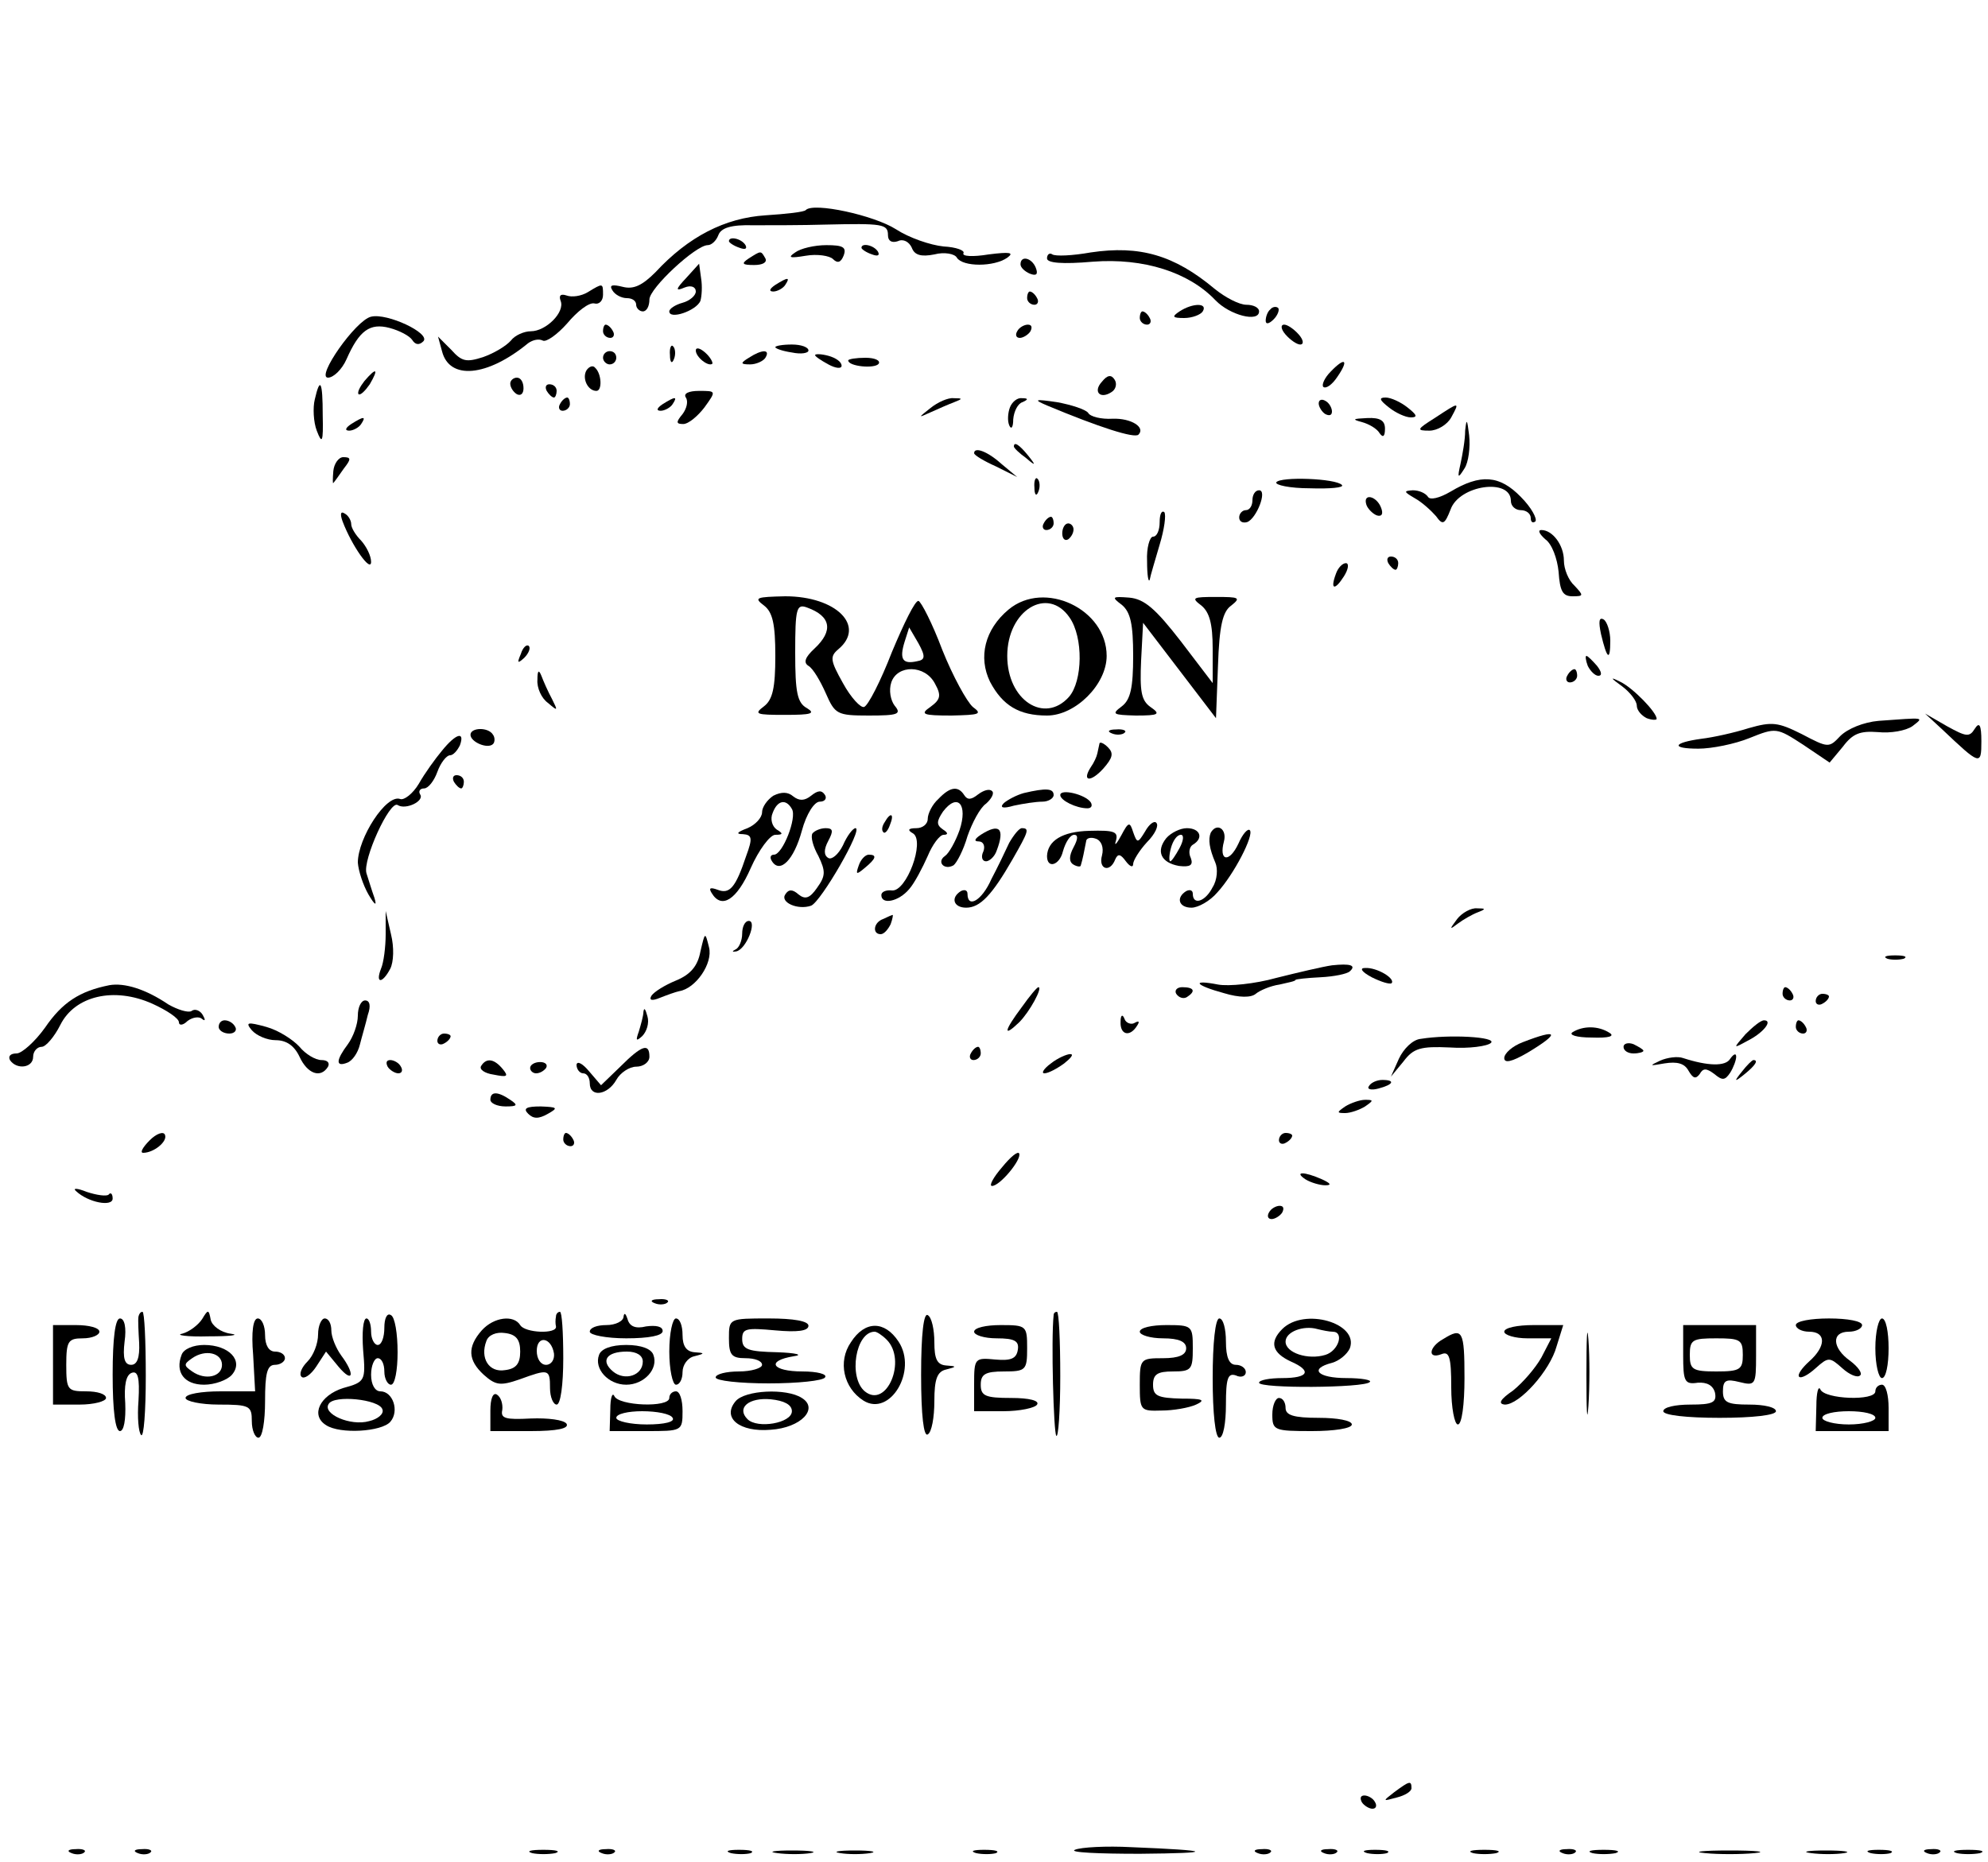 <?xml version="1.0" standalone="no"?>
<!DOCTYPE svg PUBLIC "-//W3C//DTD SVG 20010904//EN"
 "http://www.w3.org/TR/2001/REC-SVG-20010904/DTD/svg10.dtd">
<svg version="1.0" xmlns="http://www.w3.org/2000/svg"
 width="300pt" height="281pt" viewBox="0 0 300 281"
 preserveAspectRatio="xMidYMid meet">
<g transform="translate(0,281) scale(0.1,-0.1)"
fill="#000000" stroke="none">
<path d="M1216 2493 c-2 -3 -30 -6 -61 -8 -61 -4 -116 -32 -166 -86 -20 -20
-33 -26 -49 -22 -16 4 -21 3 -16 -5 4 -7 14 -12 22 -12 8 0 14 -4 14 -10 0 -5
5 -10 10 -10 6 0 10 8 10 18 0 17 70 82 88 82 6 0 13 7 16 15 4 11 19 16 53
15 27 0 75 0 108 1 87 2 95 1 95 -16 0 -9 6 -12 15 -9 8 4 17 -1 21 -10 4 -11
14 -14 34 -10 15 4 31 1 34 -5 9 -14 56 -14 76 0 11 8 4 9 -28 5 -24 -4 -41
-3 -38 2 2 4 -11 9 -30 10 -20 2 -52 13 -72 26 -33 21 -124 41 -136 29z"/>
<path d="M1100 2446 c0 -2 7 -7 16 -10 8 -3 12 -2 9 4 -6 10 -25 14 -25 6z"/>
<path d="M1200 2429 c-12 -8 -8 -9 16 -5 17 3 36 0 41 -5 7 -7 12 -5 16 5 5
13 -1 16 -26 16 -18 0 -39 -5 -47 -11z"/>
<path d="M1300 2436 c0 -2 7 -7 16 -10 8 -3 12 -2 9 4 -6 10 -25 14 -25 6z"/>
<path d="M1646 2429 c-28 -5 -53 -6 -58 -3 -4 3 -8 0 -8 -6 0 -7 23 -9 69 -5
77 6 145 -16 185 -58 22 -23 66 -34 66 -17 0 6 -9 10 -19 10 -11 0 -32 11 -48
24 -61 51 -113 66 -187 55z"/>
<path d="M1130 2420 c-12 -8 -10 -10 8 -10 13 0 20 4 17 10 -7 12 -6 12 -25 0z"/>
<path d="M1540 2411 c0 -5 7 -11 14 -14 10 -4 13 -1 9 9 -6 15 -23 19 -23 5z"/>
<path d="M1036 2391 c-17 -18 -17 -21 -3 -15 10 4 17 1 17 -6 0 -6 -9 -14 -20
-17 -11 -3 -20 -9 -20 -13 0 -13 41 1 47 16 2 7 3 22 1 34 l-3 22 -19 -21z"/>
<path d="M1170 2380 c-9 -6 -10 -10 -3 -10 6 0 15 5 18 10 8 12 4 12 -15 0z"/>
<path d="M887 2369 c-10 -6 -24 -8 -32 -5 -9 3 -12 0 -9 -8 7 -17 -22 -46 -45
-46 -10 0 -24 -6 -30 -14 -7 -8 -25 -19 -42 -25 -25 -8 -32 -7 -48 11 l-20 20
6 -22 c11 -44 68 -39 130 12 7 5 16 7 22 4 5 -3 22 9 37 26 15 18 33 32 41 30
7 -2 13 4 13 13 0 18 0 18 -23 4z"/>
<path d="M1550 2360 c0 -5 5 -10 11 -10 5 0 7 5 4 10 -3 6 -8 10 -11 10 -2 0
-4 -4 -4 -10z"/>
<path d="M1780 2340 c-12 -8 -11 -10 7 -10 12 0 25 5 28 10 8 13 -15 13 -35 0z"/>
<path d="M1917 2343 c-4 -3 -7 -11 -7 -17 0 -6 5 -5 12 2 6 6 9 14 7 17 -3 3
-9 2 -12 -2z"/>
<path d="M560 2332 c-23 -5 -84 -92 -65 -92 8 0 21 12 28 28 19 43 35 55 65
47 15 -4 30 -12 34 -18 5 -8 11 -8 17 -2 11 12 -55 43 -79 37z"/>
<path d="M1720 2330 c0 -5 5 -10 11 -10 5 0 7 5 4 10 -3 6 -8 10 -11 10 -2 0
-4 -4 -4 -10z"/>
<path d="M910 2310 c0 -5 5 -10 11 -10 5 0 7 5 4 10 -3 6 -8 10 -11 10 -2 0
-4 -4 -4 -10z"/>
<path d="M1535 2310 c-3 -5 -2 -10 4 -10 5 0 13 5 16 10 3 6 2 10 -4 10 -5 0
-13 -4 -16 -10z"/>
<path d="M1940 2305 c7 -8 17 -15 22 -15 6 0 5 7 -2 15 -7 8 -17 15 -22 15 -6
0 -5 -7 2 -15z"/>
<path d="M1011 2274 c0 -11 3 -14 6 -6 3 7 2 16 -1 19 -3 4 -6 -2 -5 -13z"/>
<path d="M1050 2281 c0 -10 19 -25 25 -20 1 2 -3 10 -11 17 -8 7 -14 8 -14 3z"/>
<path d="M1170 2286 c0 -2 11 -6 25 -8 14 -3 25 -1 25 3 0 5 -11 9 -25 9 -14
0 -25 -2 -25 -4z"/>
<path d="M910 2270 c0 -5 5 -10 10 -10 6 0 10 5 10 10 0 6 -4 10 -10 10 -5 0
-10 -4 -10 -10z"/>
<path d="M1130 2270 c-13 -8 -13 -10 2 -10 9 0 20 5 23 10 8 13 -5 13 -25 0z"/>
<path d="M1230 2274 c0 -2 9 -8 20 -14 11 -6 20 -7 20 -2 0 6 -9 12 -20 15
-11 3 -20 3 -20 1z"/>
<path d="M1280 2266 c0 -9 40 -13 46 -5 3 5 -6 9 -20 9 -14 0 -26 -2 -26 -4z"/>
<path d="M2008 2249 c-9 -9 -14 -20 -11 -23 4 -3 13 3 21 15 18 26 12 31 -10
8z"/>
<path d="M885 2251 c-7 -12 2 -31 15 -31 9 0 8 26 -2 35 -3 4 -9 2 -13 -4z"/>
<path d="M550 2235 c-7 -9 -11 -17 -9 -20 3 -2 10 5 17 15 14 24 10 26 -8 5z"/>
<path d="M1663 2234 c-14 -15 -3 -27 14 -16 7 4 9 13 5 19 -5 8 -11 7 -19 -3z"/>
<path d="M770 2231 c0 -6 5 -13 10 -16 6 -3 10 1 10 9 0 9 -4 16 -10 16 -5 0
-10 -4 -10 -9z"/>
<path d="M475 2207 c-3 -12 -2 -34 3 -47 8 -21 10 -18 9 23 0 52 -4 59 -12 24z"/>
<path d="M825 2220 c3 -5 8 -10 11 -10 2 0 4 5 4 10 0 6 -5 10 -11 10 -5 0 -7
-4 -4 -10z"/>
<path d="M1035 2210 c4 -6 1 -17 -5 -25 -10 -12 -10 -15 1 -15 8 0 22 12 32
25 18 25 18 25 -8 25 -16 0 -24 -4 -20 -10z"/>
<path d="M845 2200 c-3 -5 -1 -10 4 -10 6 0 11 5 11 10 0 6 -2 10 -4 10 -3 0
-8 -4 -11 -10z"/>
<path d="M1000 2200 c-9 -6 -10 -10 -3 -10 6 0 15 5 18 10 8 12 4 12 -15 0z"/>
<path d="M1404 2194 c-19 -15 -19 -15 1 -6 11 5 27 12 35 15 13 5 13 6 -1 6
-8 1 -24 -6 -35 -15z"/>
<path d="M1524 2195 c-3 -8 -4 -20 -1 -27 3 -7 6 -3 6 9 1 12 7 24 14 26 9 4
9 6 -1 6 -7 1 -15 -6 -18 -14z"/>
<path d="M1580 2198 c79 -33 132 -50 138 -44 11 11 -11 25 -39 24 -17 -1 -34
3 -37 9 -4 5 -25 12 -47 16 -34 5 -36 4 -15 -5z"/>
<path d="M1990 2201 c0 -5 5 -13 10 -16 6 -3 10 -2 10 4 0 5 -4 13 -10 16 -5
3 -10 2 -10 -4z"/>
<path d="M2096 2195 c10 -8 25 -15 33 -15 11 0 9 4 -5 15 -10 8 -25 15 -33 15
-11 0 -9 -4 5 -15z"/>
<path d="M2165 2179 c-27 -17 -28 -19 -8 -19 12 0 27 9 33 20 13 24 13 24 -25
-1z"/>
<path d="M530 2170 c-9 -6 -10 -10 -3 -10 6 0 15 5 18 10 8 12 4 12 -15 0z"/>
<path d="M2055 2173 c11 -3 23 -10 27 -17 5 -7 8 -5 8 7 0 12 -7 17 -27 16
-22 -1 -23 -2 -8 -6z"/>
<path d="M2211 2160 c0 -14 -4 -36 -7 -50 -5 -22 -4 -23 6 -7 6 9 9 32 7 50
-3 25 -4 26 -6 7z"/>
<path d="M1530 2136 c0 -2 8 -10 18 -17 15 -13 16 -12 3 4 -13 16 -21 21 -21
13z"/>
<path d="M1470 2126 c0 -3 15 -12 33 -20 l32 -16 -24 20 c-21 19 -41 26 -41
16z"/>
<path d="M503 2099 c-1 -12 -1 -20 0 -18 2 2 9 12 16 22 11 14 11 17 -1 17 -7
0 -14 -10 -15 -21z"/>
<path d="M1561 2074 c0 -11 3 -14 6 -6 3 7 2 16 -1 19 -3 4 -6 -2 -5 -13z"/>
<path d="M1926 2082 c-2 -4 20 -9 51 -9 30 -1 52 1 48 5 -9 10 -93 13 -99 4z"/>
<path d="M2189 2068 c-17 -10 -31 -13 -34 -8 -4 6 -14 10 -23 10 -14 -1 -14
-2 3 -12 11 -6 25 -19 32 -27 10 -14 13 -13 22 10 13 37 91 48 91 13 0 -8 7
-14 15 -14 8 0 15 -5 15 -12 0 -6 3 -8 7 -5 3 4 -6 21 -22 37 -32 33 -61 35
-106 8z"/>
<path d="M1890 2055 c0 -8 -4 -15 -10 -15 -5 0 -10 -5 -10 -11 0 -6 5 -9 12
-7 14 5 31 48 18 48 -6 0 -10 -7 -10 -15z"/>
<path d="M2062 2048 c2 -6 10 -14 16 -16 7 -2 10 2 6 12 -7 18 -28 22 -22 4z"/>
<path d="M517 2023 c14 -37 43 -78 43 -61 0 9 -7 23 -15 32 -8 8 -15 19 -15
25 0 5 -4 13 -10 16 -6 4 -7 -1 -3 -12z"/>
<path d="M1750 2022 c0 -12 -4 -22 -10 -22 -5 0 -10 -17 -9 -37 0 -21 2 -33 4
-28 1 6 8 29 15 53 7 23 10 45 7 49 -4 3 -7 -3 -7 -15z"/>
<path d="M1575 2020 c-3 -5 -1 -10 4 -10 6 0 11 5 11 10 0 6 -2 10 -4 10 -3 0
-8 -4 -11 -10z"/>
<path d="M1603 2005 c0 -8 4 -12 9 -9 4 3 8 9 8 15 0 5 -4 9 -8 9 -5 0 -9 -7
-9 -15z"/>
<path d="M2332 1996 c10 -7 18 -29 20 -49 2 -29 6 -37 21 -37 17 0 17 1 3 16
-9 8 -16 25 -16 38 0 23 -17 46 -34 46 -6 0 -3 -6 6 -14z"/>
<path d="M2095 1960 c3 -5 8 -10 11 -10 2 0 4 5 4 10 0 6 -5 10 -11 10 -5 0
-7 -4 -4 -10z"/>
<path d="M2016 1944 c-9 -24 -2 -26 12 -4 7 11 8 20 3 20 -5 0 -12 -7 -15 -16z"/>
<path d="M1153 1896 c13 -10 17 -28 17 -76 0 -48 -4 -66 -17 -76 -16 -12 -12
-13 32 -13 39 0 46 2 33 10 -15 8 -18 24 -18 84 0 67 2 74 18 68 36 -13 40
-35 11 -62 -14 -13 -17 -21 -9 -26 7 -4 18 -23 26 -41 14 -32 17 -34 65 -34
44 0 50 2 39 15 -6 8 -9 23 -5 35 9 27 51 27 66 -2 10 -18 8 -24 -7 -35 -16
-11 -12 -13 32 -13 42 1 47 2 32 13 -9 8 -30 46 -46 86 -15 40 -32 73 -36 74
-5 1 -22 -34 -40 -77 -17 -44 -36 -81 -42 -83 -5 -2 -20 14 -32 36 -19 34 -20
40 -7 51 42 35 -3 80 -80 80 -44 -1 -48 -2 -32 -14z m231 -84 c-22 -5 -27 3
-19 29 l7 22 14 -24 c11 -20 10 -25 -2 -27z"/>
<path d="M1522 1890 c-36 -30 -46 -72 -28 -109 19 -36 44 -51 86 -51 43 0 90
47 90 90 0 71 -94 115 -148 70z m92 -12 c21 -30 20 -96 -1 -120 -37 -41 -93
-5 -93 62 0 69 61 106 94 58z"/>
<path d="M1693 1897 c13 -11 17 -29 17 -77 0 -48 -4 -66 -17 -76 -16 -12 -14
-13 21 -14 35 0 38 2 22 13 -14 10 -16 24 -14 70 l3 57 55 -72 55 -72 3 79 c2
60 7 82 20 91 15 12 12 13 -23 13 -35 0 -38 -1 -22 -13 12 -10 17 -27 17 -65
l0 -52 -48 63 c-38 49 -55 64 -78 66 -26 2 -27 1 -11 -11z"/>
<path d="M2416 1853 c9 -38 14 -42 14 -10 0 14 -5 29 -10 32 -7 4 -8 -3 -4
-22z"/>
<path d="M786 1823 c-6 -14 -5 -15 5 -6 7 7 10 15 7 18 -3 3 -9 -2 -12 -12z"/>
<path d="M2396 1805 c4 -8 11 -15 16 -15 6 0 5 6 -2 15 -7 8 -14 15 -16 15 -2
0 -1 -7 2 -15z"/>
<path d="M811 1784 c-1 -12 6 -28 16 -35 15 -13 15 -12 6 6 -6 11 -13 27 -16
35 -4 10 -6 8 -6 -6z"/>
<path d="M2365 1790 c-3 -5 -1 -10 4 -10 6 0 11 5 11 10 0 6 -2 10 -4 10 -3 0
-8 -4 -11 -10z"/>
<path d="M2448 1774 c12 -9 22 -22 22 -29 0 -7 7 -15 15 -19 8 -3 15 -3 15 -1
0 10 -36 47 -55 56 -16 8 -15 6 3 -7z"/>
<path d="M2835 1722 c-23 -2 -47 -12 -58 -23 -17 -18 -18 -18 -58 3 -36 18
-45 19 -80 9 -22 -7 -54 -14 -71 -16 -44 -6 -47 -15 -5 -15 20 0 55 7 77 16
40 16 41 16 81 -10 l40 -27 20 24 c15 20 26 24 53 22 19 -2 42 2 52 9 18 14
19 13 -51 8z"/>
<path d="M2931 1709 c57 -54 59 -55 59 -18 0 25 -3 30 -10 19 -8 -13 -13 -12
-42 4 l-33 19 26 -24z"/>
<path d="M710 1701 c0 -11 26 -22 34 -14 3 3 3 10 0 14 -7 12 -34 11 -34 0z"/>
<path d="M1678 1703 c7 -3 16 -2 19 1 4 3 -2 6 -13 5 -11 0 -14 -3 -6 -6z"/>
<path d="M667 1677 c-10 -12 -26 -34 -35 -50 -9 -15 -22 -25 -28 -23 -21 8
-64 -59 -64 -96 1 -13 8 -34 16 -48 10 -17 13 -18 9 -5 -4 11 -9 28 -12 37 -6
20 35 110 47 103 12 -8 41 6 34 16 -3 5 0 9 6 9 6 0 15 11 20 25 5 14 14 25
19 25 5 0 11 7 15 15 8 22 -6 18 -27 -8z"/>
<path d="M1659 1687 c-1 -4 -2 -10 -3 -14 -1 -5 -5 -14 -10 -21 -14 -22 0 -23
19 -2 14 16 16 23 7 32 -7 7 -13 9 -13 5z"/>
<path d="M685 1630 c3 -5 8 -10 11 -10 2 0 4 5 4 10 0 6 -5 10 -11 10 -5 0 -7
-4 -4 -10z"/>
<path d="M1167 1609 c-9 -6 -17 -17 -17 -25 0 -8 -10 -19 -22 -24 -16 -6 -18
-9 -7 -9 14 -1 15 -6 5 -33 -16 -48 -25 -58 -43 -51 -11 4 -14 3 -9 -5 15 -25
38 -10 59 38 12 27 29 50 37 50 12 0 12 2 2 8 -7 5 -10 16 -6 25 7 19 20 22
29 6 8 -13 -14 -69 -27 -69 -5 0 -7 -4 -3 -10 12 -19 33 2 45 46 7 26 19 44
27 44 8 0 11 5 8 10 -5 8 -11 7 -21 -1 -10 -8 -18 -8 -27 -1 -8 7 -18 7 -30 1z"/>
<path d="M1416 1604 c-9 -8 -16 -22 -16 -30 0 -8 -8 -14 -17 -14 -13 0 -14 -3
-5 -8 18 -12 -10 -88 -32 -86 -9 1 -16 -2 -16 -7 0 -15 26 -10 42 9 8 9 20 32
28 50 7 17 18 32 24 32 7 0 7 3 -1 8 -10 7 -10 12 0 27 22 29 38 11 25 -28 -6
-17 -16 -35 -22 -39 -13 -9 -1 -22 13 -14 5 4 15 23 21 44 7 20 19 43 28 49 8
7 13 16 9 19 -4 4 -13 1 -21 -5 -10 -8 -16 -9 -21 -1 -9 14 -21 13 -39 -6z"/>
<path d="M1545 1613 c-11 -3 -24 -10 -30 -15 -7 -7 -2 -9 15 -4 14 3 33 6 43
6 9 0 17 5 17 10 0 10 -11 11 -45 3z"/>
<path d="M1600 1610 c0 -8 24 -20 41 -20 6 0 8 4 5 9 -8 12 -46 21 -46 11z"/>
<path d="M1335 1569 c-4 -6 -5 -12 -2 -15 2 -3 7 2 10 11 7 17 1 20 -8 4z"/>
<path d="M1692 1549 c-7 -13 -11 -17 -8 -8 4 14 -3 16 -40 15 -41 -1 -63 -15
-64 -38 0 -20 19 -14 24 7 4 14 11 25 17 25 6 0 6 -6 -1 -19 -7 -13 -7 -22 0
-26 5 -3 11 -4 11 -1 1 3 3 11 4 16 1 6 3 14 4 20 0 5 7 7 15 4 8 -3 12 -13 9
-25 -6 -21 12 -27 20 -6 4 9 8 8 16 -3 6 -8 11 -10 11 -4 0 5 9 20 21 33 12
12 18 25 14 29 -3 4 -11 -2 -17 -13 -11 -18 -12 -18 -18 -1 -5 16 -7 16 -18
-5z"/>
<path d="M1226 1552 c-3 -5 1 -20 9 -34 11 -23 11 -30 -2 -48 -11 -16 -18 -18
-28 -10 -9 8 -15 8 -20 0 -8 -12 19 -24 39 -17 15 6 79 117 67 117 -4 0 -13
-12 -19 -26 -7 -14 -17 -22 -22 -19 -7 4 -7 13 0 26 8 15 7 19 -4 19 -8 0 -17
-4 -20 -8z"/>
<path d="M1480 1550 c-9 -6 -11 -10 -3 -10 7 0 10 -7 7 -15 -4 -8 -2 -15 4
-15 5 0 13 7 16 16 13 34 4 42 -24 24z"/>
<path d="M1523 1538 c-6 -13 -18 -38 -27 -55 -14 -32 -36 -45 -36 -22 0 5 -4
7 -10 4 -16 -10 -11 -25 8 -25 21 0 39 19 70 73 24 42 26 47 14 47 -4 0 -12
-10 -19 -22z"/>
<path d="M1760 1545 c-16 -20 -8 -37 19 -42 17 -2 22 1 18 12 -4 8 -2 17 3 20
17 10 11 25 -9 25 -10 0 -24 -7 -31 -15z m20 -15 c-6 -11 -12 -20 -14 -20 -2
0 -2 9 1 20 3 11 9 20 15 20 5 0 4 -9 -2 -20z"/>
<path d="M1827 1553 c-4 -10 -2 -24 7 -45 4 -9 3 -26 -4 -37 -11 -22 -30 -28
-30 -10 0 5 -4 7 -10 4 -16 -10 -11 -25 8 -25 10 0 28 10 39 23 25 27 56 87
49 94 -3 3 -11 -6 -17 -20 -14 -30 -30 -27 -22 3 5 19 -11 29 -20 13z"/>
<path d="M1296 1504 c-5 -14 -4 -15 9 -4 17 14 19 20 6 20 -5 0 -12 -7 -15
-16z"/>
<path d="M2199 1423 c-12 -16 -12 -17 1 -7 8 6 22 14 30 17 13 5 12 6 -1 6 -9
1 -23 -7 -30 -16z"/>
<path d="M582 1400 c0 -19 -3 -43 -7 -52 -9 -23 2 -23 14 0 5 10 6 32 1 52
l-8 35 0 -35z"/>
<path d="M1333 1423 c-15 -5 -17 -23 -4 -23 5 0 11 7 15 15 3 8 4 15 3 14 -1
0 -8 -3 -14 -6z"/>
<path d="M1120 1401 c0 -11 -5 -22 -10 -24 -6 -3 -5 -4 1 -3 15 3 32 46 19 46
-6 0 -10 -9 -10 -19z"/>
<path d="M1057 1374 c-4 -22 -15 -35 -37 -44 -17 -7 -33 -17 -37 -23 -4 -7 1
-8 13 -3 10 4 24 9 29 10 25 4 51 42 45 66 -6 24 -6 24 -13 -6z"/>
<path d="M2848 1363 c6 -2 18 -2 25 0 6 3 1 5 -13 5 -14 0 -19 -2 -12 -5z"/>
<path d="M2010 1353 c-14 -2 -52 -11 -84 -19 -32 -9 -72 -13 -88 -10 -41 8
-35 -1 9 -13 23 -7 41 -7 48 -1 6 5 22 12 36 14 13 3 24 5 24 7 0 1 17 3 38 4
20 1 40 5 44 9 10 9 1 12 -27 9z"/>
<path d="M2070 1335 c14 -7 27 -11 30 -9 6 7 -22 24 -40 23 -9 0 -5 -6 10 -14z"/>
<path d="M165 1323 c-45 -9 -71 -26 -97 -64 -15 -21 -35 -39 -43 -39 -9 0 -13
-4 -10 -10 10 -15 35 -12 35 5 0 8 6 15 13 15 6 0 19 15 28 33 22 44 81 58
139 32 22 -10 40 -22 40 -28 0 -5 6 -5 13 2 8 6 18 7 22 3 5 -4 5 -1 1 6 -4 7
-12 10 -17 6 -5 -3 -21 2 -35 10 -34 23 -66 33 -89 29z"/>
<path d="M1542 1290 c-27 -36 -29 -47 -4 -23 16 16 36 53 29 53 -2 0 -13 -13
-25 -30z"/>
<path d="M1775 1310 c4 -6 11 -8 16 -5 14 9 11 15 -7 15 -8 0 -12 -5 -9 -10z"/>
<path d="M2690 1310 c0 -5 5 -10 11 -10 5 0 7 5 4 10 -3 6 -8 10 -11 10 -2 0
-4 -4 -4 -10z"/>
<path d="M2740 1299 c0 -5 5 -7 10 -4 6 3 10 8 10 11 0 2 -4 4 -10 4 -5 0 -10
-5 -10 -11z"/>
<path d="M540 1277 c0 -13 -7 -32 -15 -43 -18 -24 -19 -35 -1 -28 8 3 16 15
19 27 3 12 9 32 12 45 5 14 3 22 -4 22 -6 0 -11 -10 -11 -23z"/>
<path d="M971 1283 c0 -6 -4 -20 -7 -30 -5 -14 -4 -15 5 -7 7 7 11 20 8 30 -3
11 -5 14 -6 7z"/>
<path d="M1691 1268 c-1 -20 14 -24 25 -6 4 6 3 8 -4 4 -5 -3 -13 0 -15 6 -3
8 -6 6 -6 -4z"/>
<path d="M330 1260 c0 -5 7 -10 16 -10 8 0 12 5 9 10 -3 6 -10 10 -16 10 -5 0
-9 -4 -9 -10z"/>
<path d="M380 1255 c7 -8 23 -15 36 -15 16 0 28 -8 36 -25 12 -26 32 -33 43
-15 3 6 -1 10 -10 10 -9 0 -24 9 -33 20 -10 11 -32 25 -50 30 -29 8 -32 7 -22
-5z"/>
<path d="M2634 1249 c-19 -22 -19 -22 3 -10 24 12 39 31 25 31 -5 0 -17 -10
-28 -21z"/>
<path d="M2710 1260 c0 -5 5 -10 11 -10 5 0 7 5 4 10 -3 6 -8 10 -11 10 -2 0
-4 -4 -4 -10z"/>
<path d="M2373 1252 c-6 -4 6 -8 29 -8 26 -1 35 2 27 7 -17 11 -40 11 -56 1z"/>
<path d="M660 1239 c0 -5 5 -7 10 -4 6 3 10 8 10 11 0 2 -4 4 -10 4 -5 0 -10
-5 -10 -11z"/>
<path d="M2144 1242 c-12 -1 -26 -15 -33 -30 l-12 -27 19 23 c15 20 26 23 70
21 29 -2 57 2 62 7 9 9 -63 13 -106 6z"/>
<path d="M2298 1237 c-16 -6 -28 -17 -28 -24 0 -8 11 -6 35 8 50 30 47 37 -7
16z"/>
<path d="M2450 1230 c0 -6 7 -10 15 -10 8 0 15 2 15 4 0 2 -7 6 -15 10 -8 3
-15 1 -15 -4z"/>
<path d="M936 1200 l-29 -28 -18 21 c-10 12 -18 16 -19 10 0 -7 5 -13 10 -13
6 0 10 -7 10 -15 0 -22 27 -18 40 5 6 11 20 20 30 20 11 0 20 7 20 15 0 21
-11 18 -44 -15z"/>
<path d="M1465 1220 c-3 -5 -1 -10 4 -10 6 0 11 5 11 10 0 6 -2 10 -4 10 -3 0
-8 -4 -11 -10z"/>
<path d="M1586 1205 c-11 -8 -15 -15 -10 -15 6 0 19 7 30 15 10 8 15 14 9 14
-5 0 -19 -6 -29 -14z"/>
<path d="M2505 1209 c-17 -8 -16 -8 7 -4 19 3 30 0 36 -11 7 -12 11 -13 17 -5
5 9 10 9 22 0 12 -10 16 -10 24 2 5 8 9 19 9 24 0 6 -4 4 -9 -3 -7 -12 -34
-11 -71 1 -8 3 -24 1 -35 -4z"/>
<path d="M585 1200 c3 -5 11 -10 16 -10 6 0 7 5 4 10 -3 6 -11 10 -16 10 -6 0
-7 -4 -4 -10z"/>
<path d="M726 1201 c-3 -5 5 -11 19 -13 20 -4 23 -3 14 8 -13 16 -25 18 -33 5z"/>
<path d="M800 1198 c0 -4 4 -8 9 -8 6 0 12 4 15 8 3 5 -1 9 -9 9 -8 0 -15 -4
-15 -9z"/>
<path d="M2629 1193 c-13 -16 -12 -17 4 -4 16 13 21 21 13 21 -2 0 -10 -8 -17
-17z"/>
<path d="M2066 1171 c-4 -5 3 -7 14 -4 23 6 26 13 6 13 -8 0 -17 -4 -20 -9z"/>
<path d="M740 1150 c0 -5 10 -10 23 -10 18 0 19 2 7 10 -19 13 -30 13 -30 0z"/>
<path d="M2030 1140 c-13 -9 -13 -10 0 -10 8 0 22 5 30 10 13 9 13 10 0 10 -8
0 -22 -5 -30 -10z"/>
<path d="M797 1129 c8 -8 16 -8 30 0 16 9 14 10 -11 11 -22 0 -27 -3 -19 -11z"/>
<path d="M226 1089 c-11 -11 -15 -19 -10 -19 16 0 37 17 33 27 -2 6 -13 2 -23
-8z"/>
<path d="M850 1090 c0 -5 5 -10 11 -10 5 0 7 5 4 10 -3 6 -8 10 -11 10 -2 0
-4 -4 -4 -10z"/>
<path d="M1930 1089 c0 -5 5 -7 10 -4 6 3 10 8 10 11 0 2 -4 4 -10 4 -5 0 -10
-5 -10 -11z"/>
<path d="M1512 1048 c-13 -15 -20 -28 -15 -28 12 0 45 40 41 49 -2 4 -13 -5
-26 -21z"/>
<path d="M1970 1030 c8 -5 22 -9 30 -9 10 0 8 3 -5 9 -27 12 -43 12 -25 0z"/>
<path d="M115 1012 c18 -17 55 -24 55 -11 0 7 -3 10 -6 6 -3 -3 -18 -1 -33 4
-15 6 -22 6 -16 1z"/>
<path d="M1915 980 c-3 -5 -2 -10 4 -10 5 0 13 5 16 10 3 6 2 10 -4 10 -5 0
-13 -4 -16 -10z"/>
<path d="M988 843 c7 -3 16 -2 19 1 4 3 -2 6 -13 5 -11 0 -14 -3 -6 -6z"/>
<path d="M209 823 c-1 -5 0 -23 1 -40 1 -22 -3 -33 -12 -33 -10 0 -13 10 -10
35 3 21 0 35 -7 35 -7 0 -11 -29 -11 -85 0 -54 4 -85 11 -85 6 0 9 17 8 42 -2
27 1 43 10 46 9 3 12 -7 10 -42 -2 -25 0 -48 4 -52 4 -4 7 36 7 89 0 53 -2 97
-5 97 -3 0 -5 -3 -6 -7z"/>
<path d="M305 819 c-6 -9 -19 -19 -30 -22 -11 -2 7 -5 40 -4 33 0 48 2 33 4
-15 2 -28 12 -30 21 -3 16 -4 16 -13 1z"/>
<path d="M580 806 c0 -14 -4 -26 -10 -26 -5 0 -10 9 -10 20 0 11 -3 20 -7 20
-5 0 -7 -21 -5 -48 4 -46 3 -48 -30 -57 -35 -11 -50 -41 -26 -56 21 -14 84
-10 97 5 14 16 4 46 -15 46 -8 0 -14 10 -14 25 0 14 5 25 10 25 6 0 10 -9 10
-20 0 -11 5 -20 10 -20 6 0 10 22 10 49 0 28 -4 53 -10 56 -6 4 -10 -5 -10
-19z m-3 -123 c3 -7 -7 -15 -20 -18 -28 -8 -71 11 -61 26 8 14 76 7 81 -8z"/>
<path d="M839 823 c-1 -5 -1 -11 0 -15 2 -12 -47 -10 -54 2 -10 16 -40 12 -58
-8 -22 -25 -21 -45 3 -67 18 -16 25 -17 54 -7 44 16 46 16 46 -13 0 -14 5 -25
10 -25 6 0 10 30 10 70 0 39 -2 70 -5 70 -3 0 -6 -3 -6 -7z m-54 -53 c0 -18
-6 -26 -23 -28 -24 -4 -38 18 -28 44 3 9 15 14 28 12 17 -2 23 -10 23 -28z
m51 -3 c1 -9 -4 -17 -12 -17 -8 0 -14 9 -14 21 0 24 22 21 26 -4z"/>
<path d="M941 823 c0 -7 -12 -13 -26 -13 -14 0 -25 -4 -25 -10 0 -5 25 -10 55
-10 34 0 55 4 55 11 0 7 -10 9 -25 7 -16 -4 -25 0 -28 11 -3 9 -5 10 -6 4z"/>
<path d="M1390 735 c0 -62 4 -94 10 -90 6 3 10 26 10 50 0 33 4 45 18 48 16 4
16 5 0 6 -14 1 -18 10 -18 35 0 19 -4 38 -10 41 -6 4 -10 -28 -10 -90z"/>
<path d="M1590 825 c-4 -37 0 -178 4 -182 3 -4 6 37 6 90 0 53 -2 97 -5 97 -3
0 -5 -2 -5 -5z"/>
<path d="M2394 735 c0 -55 1 -76 3 -47 2 29 2 74 0 100 -2 26 -3 2 -3 -53z"/>
<path d="M382 765 l3 -55 -52 0 c-29 0 -53 -4 -53 -10 0 -5 23 -10 50 -10 47
0 50 -2 50 -25 0 -14 5 -25 10 -25 6 0 10 25 10 55 0 42 3 55 15 55 8 0 15 5
15 10 0 6 -7 10 -15 10 -9 0 -15 9 -15 25 0 14 -5 25 -11 25 -7 0 -10 -20 -7
-55z"/>
<path d="M480 796 c0 -14 -7 -32 -16 -41 -9 -9 -13 -19 -9 -23 4 -4 14 3 22
15 l15 23 19 -23 c22 -26 25 -11 4 17 -8 11 -15 28 -15 38 0 10 -4 18 -10 18
-5 0 -10 -11 -10 -24z"/>
<path d="M1010 770 c0 -27 5 -50 10 -50 6 0 10 9 10 19 0 11 8 22 18 24 16 4
16 5 0 6 -12 1 -18 9 -18 26 0 14 -4 25 -10 25 -5 0 -10 -22 -10 -50z"/>
<path d="M1100 790 c0 -25 4 -30 25 -30 14 0 25 -4 25 -10 0 -5 -16 -10 -35
-10 -19 0 -35 -4 -35 -9 0 -5 36 -9 80 -9 44 0 82 4 85 9 4 5 -12 9 -34 9 -46
0 -56 16 -13 23 15 2 3 5 -25 6 -44 1 -53 4 -53 20 0 16 6 17 50 13 33 -3 50
-1 50 7 0 7 -22 11 -60 11 -60 0 -60 0 -60 -30z"/>
<path d="M1830 730 c0 -53 4 -90 10 -90 6 0 10 22 10 50 0 40 3 48 15 44 8 -4
15 -1 15 5 0 6 -7 11 -15 11 -10 0 -15 11 -15 35 0 19 -4 35 -10 35 -6 0 -10
-37 -10 -90z"/>
<path d="M1935 804 c-20 -20 -15 -36 13 -49 32 -14 27 -25 -13 -25 -19 0 -35
-3 -35 -7 0 -9 159 -8 167 1 4 3 -12 6 -35 6 -44 0 -57 14 -22 23 11 3 23 13
27 22 14 38 -69 62 -102 29z m76 -4 c18 0 9 -29 -11 -35 -26 -8 -60 3 -60 20
0 15 27 25 48 19 8 -2 18 -4 23 -4z"/>
<path d="M2710 810 c0 -5 9 -10 20 -10 26 0 26 -22 0 -45 -11 -10 -18 -20 -15
-23 3 -3 14 3 25 13 19 17 21 17 40 0 11 -10 23 -15 27 -11 4 3 -3 13 -15 22
-27 19 -29 44 -2 44 11 0 20 5 20 10 0 6 -22 10 -50 10 -27 0 -50 -4 -50 -10z"/>
<path d="M2830 775 c0 -25 5 -45 10 -45 6 0 10 20 10 45 0 25 -4 45 -10 45 -5
0 -10 -20 -10 -45z"/>
<path d="M80 750 l0 -60 40 0 c22 0 40 5 40 10 0 6 -13 10 -30 10 -28 0 -30 2
-30 40 0 36 3 40 25 40 14 0 25 5 25 10 0 6 -16 10 -35 10 l-35 0 0 -60z"/>
<path d="M1284 784 c-20 -29 -11 -69 19 -88 40 -25 82 45 53 89 -21 32 -51 32
-72 -1z m54 4 c31 -31 0 -105 -33 -78 -25 21 -14 90 15 90 3 0 11 -5 18 -12z"/>
<path d="M1470 800 c0 -5 15 -10 34 -10 27 0 34 -4 32 -17 -2 -14 -11 -17 -34
-15 -31 3 -32 2 -32 -37 l0 -41 44 0 c25 0 48 5 51 10 4 6 -12 10 -39 10 -39
0 -46 3 -46 20 0 16 7 20 35 20 33 0 35 2 35 35 0 34 -1 35 -40 35 -22 0 -40
-4 -40 -10z"/>
<path d="M1720 800 c0 -5 16 -10 35 -10 24 0 35 -5 35 -15 0 -10 -11 -15 -35
-15 -34 0 -35 -1 -35 -40 0 -39 1 -40 33 -39 17 0 41 4 52 9 15 7 10 9 -22 9
-36 1 -43 4 -43 21 0 16 7 20 30 20 28 0 30 3 30 35 0 34 -1 35 -40 35 -22 0
-40 -4 -40 -10z"/>
<path d="M2270 800 c0 -5 16 -10 35 -10 l36 0 -15 -29 c-9 -16 -28 -38 -43
-50 -19 -13 -23 -20 -12 -21 22 0 68 51 78 88 l10 32 -45 0 c-24 0 -44 -4 -44
-10z"/>
<path d="M2540 765 c0 -40 2 -45 22 -42 14 1 23 -4 26 -15 3 -15 -4 -18 -37
-18 -23 0 -41 -4 -41 -10 0 -6 35 -10 85 -10 50 0 85 4 85 10 0 6 -18 10 -40
10 -33 0 -40 3 -40 20 0 17 5 19 25 14 24 -6 25 -4 25 40 l0 46 -55 0 -55 0 0
-45z m90 0 c0 -22 -4 -25 -40 -25 -36 0 -40 3 -40 25 0 23 4 25 40 25 36 0 40
-2 40 -25z"/>
<path d="M2178 789 c-22 -12 -24 -31 -3 -23 12 5 15 -4 15 -50 0 -31 5 -56 10
-56 6 0 10 30 10 70 0 72 -3 77 -32 59z"/>
<path d="M274 765 c-10 -26 4 -45 34 -45 16 0 35 7 42 15 18 21 -4 45 -42 45
-16 0 -31 -6 -34 -15z m61 -15 c0 -18 -25 -24 -45 -10 -13 9 -13 11 0 20 20
14 45 8 45 -10z"/>
<path d="M904 765 c-8 -21 14 -45 41 -45 27 0 49 24 41 45 -3 9 -18 15 -41 15
-23 0 -38 -6 -41 -15z m66 -10 c0 -21 -27 -30 -45 -15 -19 16 -10 30 21 30 15
0 24 -6 24 -15z"/>
<path d="M2741 688 l-1 -38 55 0 55 0 0 35 c0 19 -4 35 -10 35 -5 0 -10 -4
-10 -10 0 -15 -77 -12 -83 3 -3 6 -6 -5 -6 -25z m89 -18 c0 -5 -18 -10 -40
-10 -22 0 -40 5 -40 10 0 6 18 10 40 10 22 0 40 -4 40 -10z"/>
<path d="M740 681 l0 -31 61 0 c40 0 58 4 54 11 -4 6 -28 9 -54 8 -38 -2 -46
0 -43 13 1 9 -2 19 -8 23 -6 4 -10 -6 -10 -24z"/>
<path d="M921 683 l-1 -33 55 0 c54 0 55 0 55 30 0 17 -4 30 -10 30 -5 0 -10
-4 -10 -10 0 -15 -77 -12 -83 3 -3 6 -6 -3 -6 -20z m94 -13 c4 -6 -12 -10 -39
-10 -25 0 -46 5 -46 10 0 6 18 10 39 10 22 0 43 -4 46 -10z"/>
<path d="M1110 695 c-21 -25 6 -47 53 -43 46 3 73 32 47 48 -23 15 -86 12
-100 -5z m85 -15 c0 -18 -52 -27 -67 -12 -17 17 2 33 35 30 20 -2 32 -8 32
-18z"/>
<path d="M1920 675 c0 -24 3 -25 60 -25 33 0 60 4 60 10 0 6 -22 10 -50 10
-38 0 -50 4 -50 15 0 8 -4 15 -10 15 -5 0 -10 -11 -10 -25z"/>
<path d="M2104 105 c-18 -14 -18 -14 4 -8 12 3 22 9 22 14 0 12 -3 11 -26 -6z"/>
<path d="M2055 90 c3 -5 11 -10 16 -10 6 0 7 5 4 10 -3 6 -11 10 -16 10 -6 0
-7 -4 -4 -10z"/>
<path d="M1622 18 c-9 -4 35 -6 98 -6 116 1 111 5 -13 10 -37 2 -76 0 -85 -4z"/>
<path d="M108 13 c7 -3 16 -2 19 1 4 3 -2 6 -13 5 -11 0 -14 -3 -6 -6z"/>
<path d="M208 13 c7 -3 16 -2 19 1 4 3 -2 6 -13 5 -11 0 -14 -3 -6 -6z"/>
<path d="M803 13 c9 -2 25 -2 35 0 9 3 1 5 -18 5 -19 0 -27 -2 -17 -5z"/>
<path d="M908 13 c7 -3 16 -2 19 1 4 3 -2 6 -13 5 -11 0 -14 -3 -6 -6z"/>
<path d="M1103 13 c9 -2 23 -2 30 0 6 3 -1 5 -18 5 -16 0 -22 -2 -12 -5z"/>
<path d="M1173 13 c15 -2 37 -2 50 0 12 2 0 4 -28 4 -27 0 -38 -2 -22 -4z"/>
<path d="M1268 13 c12 -2 32 -2 45 0 12 2 2 4 -23 4 -25 0 -35 -2 -22 -4z"/>
<path d="M1473 13 c9 -2 23 -2 30 0 6 3 -1 5 -18 5 -16 0 -22 -2 -12 -5z"/>
<path d="M1898 13 c7 -3 16 -2 19 1 4 3 -2 6 -13 5 -11 0 -14 -3 -6 -6z"/>
<path d="M1998 13 c7 -3 16 -2 19 1 4 3 -2 6 -13 5 -11 0 -14 -3 -6 -6z"/>
<path d="M2063 13 c9 -2 23 -2 30 0 6 3 -1 5 -18 5 -16 0 -22 -2 -12 -5z"/>
<path d="M2223 13 c9 -2 25 -2 35 0 9 3 1 5 -18 5 -19 0 -27 -2 -17 -5z"/>
<path d="M2358 13 c7 -3 16 -2 19 1 4 3 -2 6 -13 5 -11 0 -14 -3 -6 -6z"/>
<path d="M2403 13 c9 -2 25 -2 35 0 9 3 1 5 -18 5 -19 0 -27 -2 -17 -5z"/>
<path d="M2573 13 c20 -2 54 -2 75 0 20 2 3 4 -38 4 -41 0 -58 -2 -37 -4z"/>
<path d="M2733 13 c15 -2 37 -2 50 0 12 2 0 4 -28 4 -27 0 -38 -2 -22 -4z"/>
<path d="M2823 13 c9 -2 23 -2 30 0 6 3 -1 5 -18 5 -16 0 -22 -2 -12 -5z"/>
<path d="M2908 13 c7 -3 16 -2 19 1 4 3 -2 6 -13 5 -11 0 -14 -3 -6 -6z"/>
<path d="M2953 13 c9 -2 25 -2 35 0 9 3 1 5 -18 5 -19 0 -27 -2 -17 -5z"/>
</g>
</svg>
